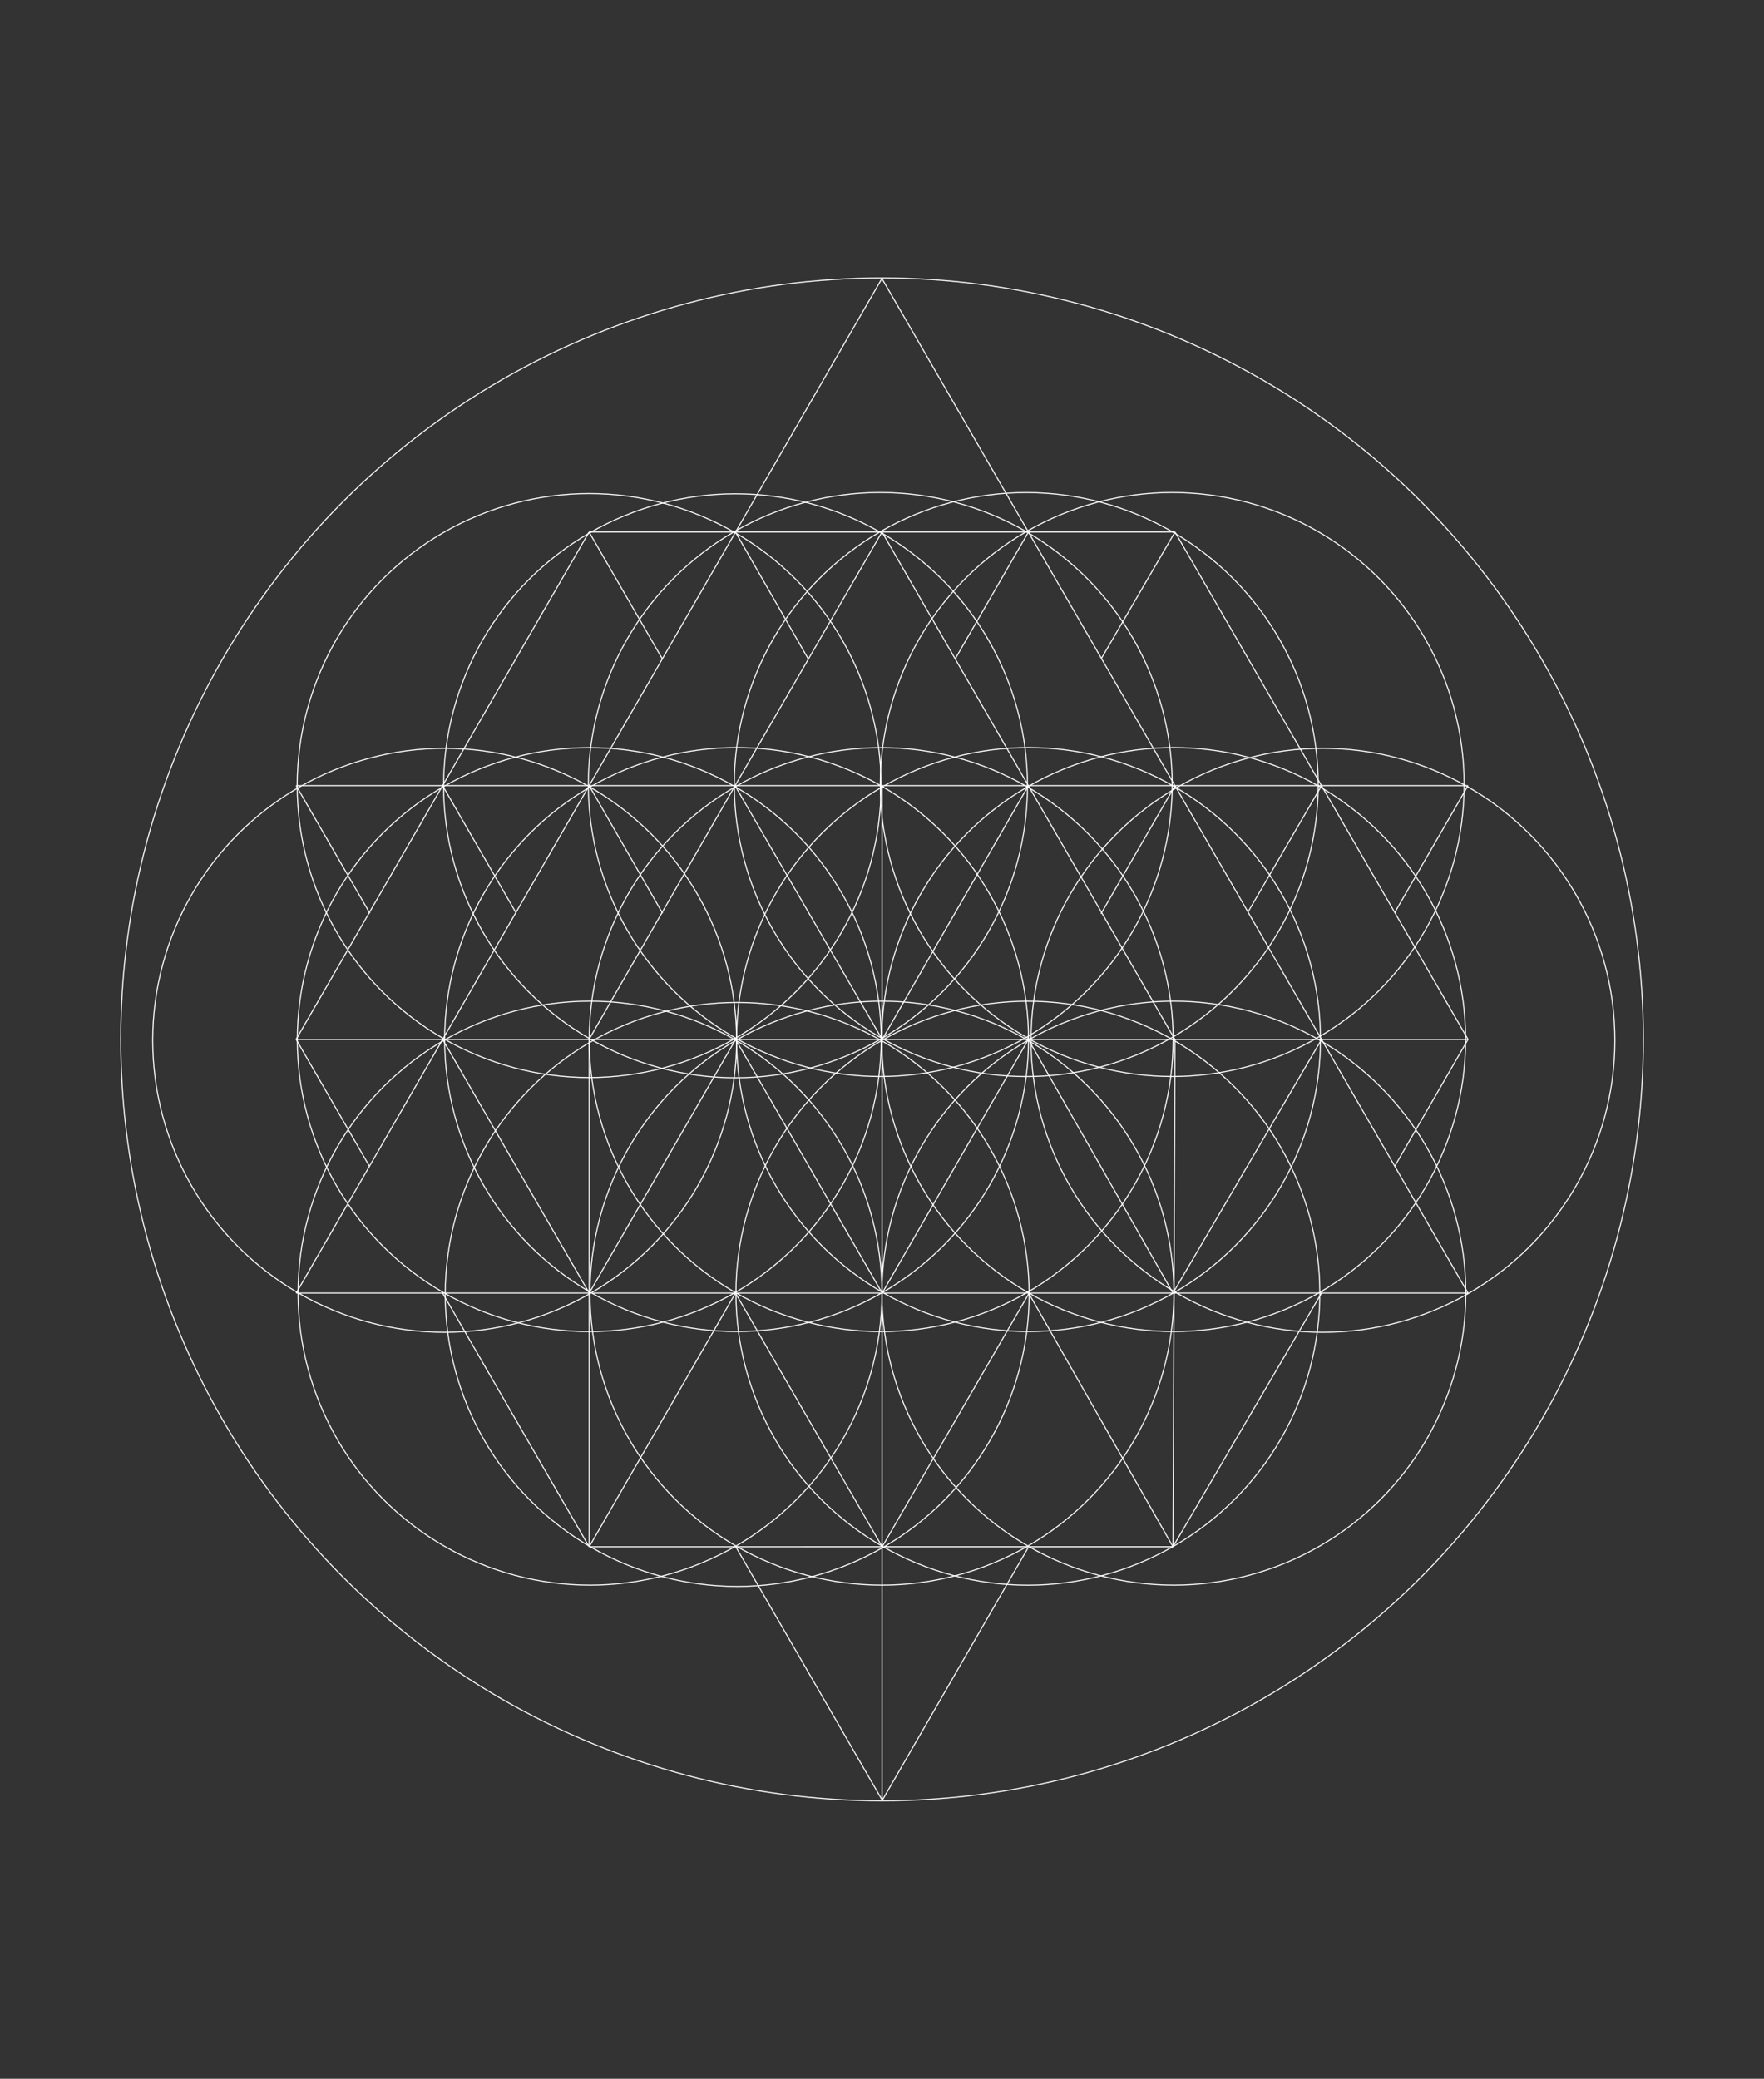 <?xml version="1.0" encoding="utf-8"?>
<!-- Generator: Adobe Illustrator 16.0.0, SVG Export Plug-In . SVG Version: 6.00 Build 0)  -->
<!DOCTYPE svg PUBLIC "-//W3C//DTD SVG 1.1//EN" "http://www.w3.org/Graphics/SVG/1.1/DTD/svg11.dtd">
<svg version="1.1" id="Layer_1" xmlns="http://www.w3.org/2000/svg" xmlns:xlink="http://www.w3.org/1999/xlink" x="0px" y="0px"
	 width="1684.051px" height="1984.252px" viewBox="0 0 1684.051 1984.252" enable-background="new 0 0 1684.051 1984.252"
	 xml:space="preserve">
<rect x="0" y="0" width="1684.051" height="1984.252" fill="#333333" stroke="none"/>
<g id="_x36_4Tetra3DFullGroup">
	<g id="back" display="none">
		<rect id="image" y="-13.988" display="inline" fill="#130E22" width="1684.052" height="2012.229"/>
	</g>
	<g id="fruit">
		<g>
			<line fill="none" stroke="#FFFFFF" x1="1121.749" y1="507.792" x2="562.37" y2="507.802"/>
			<line fill="none" stroke="#FFFFFF" x1="562.37" y1="507.802" x2="282.696" y2="992.116"/>
			<line fill="none" stroke="#FFFFFF" x1="422.739" y1="1234.646" x2="562.405" y2="1476.429"/>
			<line fill="none" stroke="#FFFFFF" x1="562.405" y1="1476.429" x2="1119.819" y2="1476.417"/>
			<line fill="none" stroke="#FFFFFF" x1="1119.819" y1="1476.417" x2="1262.995" y2="1231.927"/>
			<line fill="none" stroke="#FFFFFF" x1="1331.554" y1="1113.216" x2="1401.487" y2="992.13"/>
			<line fill="none" stroke="#FFFFFF" x1="1401.487" y1="992.13" x2="1121.749" y2="507.792"/>
			<line fill="none" stroke="#FFFFFF" x1="282.747" y1="749.952" x2="1401.446" y2="749.952"/>
			<line fill="none" stroke="#FFFFFF" x1="842.121" y1="1718.626" x2="842.122" y2="749.952"/>
			<line fill="none" stroke="#FFFFFF" x1="282.678" y1="992.179" x2="1401.487" y2="992.179"/>
			<line fill="none" stroke="#FFFFFF" x1="282.747" y1="749.952" x2="353.112" y2="871.814"/>
			<line fill="none" stroke="#FFFFFF" x1="422.569" y1="749.952" x2="492.475" y2="871.028"/>
			<line fill="none" stroke="#FFFFFF" x1="282.788" y1="1234.304" x2="842.054" y2="265.63"/>
			<line fill="none" stroke="#FFFFFF" x1="562.37" y1="507.802" x2="632.276" y2="628.855"/>
			<line fill="none" stroke="#FFFFFF" x1="702.153" y1="507.898" x2="771.624" y2="628.938"/>
			<line fill="none" stroke="#FFFFFF" x1="842.036" y1="507.792" x2="701.745" y2="749.96"/>
			<line fill="none" stroke="#FFFFFF" x1="842.036" y1="507.792" x2="981.752" y2="749.952"/>
			<line fill="none" stroke="#FFFFFF" x1="701.745" y1="749.96" x2="842.195" y2="992.179"/>
			<line fill="none" stroke="#FFFFFF" x1="842.195" y1="992.179" x2="981.752" y2="749.952"/>
			<line fill="none" stroke="#FFFFFF" x1="701.745" y1="749.96" x2="562.391" y2="992.116"/>
			<line fill="none" stroke="#FFFFFF" x1="562.436" y1="749.847" x2="632.567" y2="871.804"/>
			<line fill="none" stroke="#FFFFFF" x1="1121.741" y1="749.964" x2="1051.108" y2="872.209"/>
			<line fill="none" stroke="#FFFFFF" x1="981.752" y1="749.952" x2="1122.104" y2="993.026"/>
			<line fill="none" stroke="#FFFFFF" x1="1261.655" y1="749.976" x2="1191.444" y2="870.595"/>
			<line fill="none" stroke="#FFFFFF" x1="1121.741" y1="749.964" x2="1261.655" y2="992.105"/>
			<line fill="none" stroke="#FFFFFF" x1="1331.541" y1="871.026" x2="1401.446" y2="749.952"/>
			<line fill="none" stroke="#FFFFFF" x1="981.801" y1="507.867" x2="911.895" y2="628.942"/>
			<line fill="none" stroke="#FFFFFF" x1="841.831" y1="265.63" x2="1121.715" y2="750.007"/>
			<line fill="none" stroke="#FFFFFF" x1="1121.749" y1="507.792" x2="1051.496" y2="628.484"/>
			<line fill="none" stroke="#FFFFFF" x1="282.747" y1="992.128" x2="352.691" y2="1113.229"/>
			<line fill="none" stroke="#FFFFFF" x1="1401.487" y1="1234.304" x2="282.788" y2="1234.304"/>
			<line fill="none" stroke="#FFFFFF" x1="1401.487" y1="1234.302" x2="1261.657" y2="992.13"/>
			<line fill="none" stroke="#FFFFFF" x1="1261.735" y1="992.077" x2="1119.819" y2="1234.296"/>
			<line fill="none" stroke="#FFFFFF" x1="981.752" y1="1476.927" x2="842.178" y2="1718.626"/>
			<line fill="none" stroke="#FFFFFF" x1="1119.819" y1="1476.417" x2="982.491" y2="1235.105"/>
			<line fill="none" stroke="#FFFFFF" x1="842.195" y1="1476.464" x2="982.489" y2="1234.296"/>
			<line fill="none" stroke="#FFFFFF" x1="842.195" y1="1476.464" x2="702.145" y2="1234.29"/>
			<line fill="none" stroke="#FFFFFF" x1="562.493" y1="1234.29" x2="702.284" y2="992.177"/>
			<line fill="none" stroke="#FFFFFF" x1="562.493" y1="1234.292" x2="422.579" y2="992.151"/>
			<line fill="none" stroke="#FFFFFF" x1="842.402" y1="1718.626" x2="702.475" y2="1476.464"/>
			<line fill="none" stroke="#FFFFFF" x1="562.485" y1="1476.464" x2="702.145" y2="1234.29"/>
			<line fill="none" stroke="#FFFFFF" x1="562.493" y1="992.116" x2="562.493" y2="1476.464"/>
			<line fill="none" stroke="#FFFFFF" x1="702.284" y1="992.177" x2="842.195" y2="1234.304"/>
			<line fill="none" stroke="#FFFFFF" x1="842.195" y1="1234.304" x2="981.752" y2="992.179"/>
			<line fill="none" stroke="#FFFFFF" x1="1119.819" y1="1476.417" x2="1121.749" y2="992.396"/>
			<line fill="none" stroke="#FFFFFF" x1="981.752" y1="992.179" x2="1119.819" y2="1234.296"/>
		</g>
		<g display="none">
			<path display="inline" fill="none" stroke="#FFFFFF" d="M1003.26,992.268c0,89.435-72.331,161.333-161.345,161.333
				c-89.191,0-161.347-72.322-161.347-161.333c0-89.253,72.271-161.354,161.347-161.354
				C931.009,830.793,1003.26,903.014,1003.26,992.268z"/>
			<path display="inline" fill="none" stroke="#FFFFFF" d="M1003.26,669.379c0,89.215-72.331,161.333-161.345,161.333
				c-89.191,0-161.347-72.319-161.347-161.333c0-89.452,72.271-161.354,161.347-161.354
				C931.009,507.944,1003.26,580.227,1003.26,669.379z"/>
			<path display="inline" fill="none" stroke="#FFFFFF" d="M723.676,830.793c0,89.271-72.331,161.354-161.346,161.354
				c-89.283,0-161.348-72.34-161.348-161.354c0-89.214,72.332-161.332,161.348-161.332
				C651.365,669.339,723.676,741.579,723.676,830.793z"/>
			<path display="inline" fill="none" stroke="#FFFFFF" d="M723.676,1153.659c0,89.354-72.331,161.335-161.346,161.335
				c-89.283,0-161.348-72.341-161.348-161.335c0-89.392,72.332-161.352,161.348-161.352
				C651.365,992.209,723.676,1064.368,723.676,1153.659z"/>
			<path display="inline" fill="none" stroke="#FFFFFF" d="M1003.26,1315.055c0,89.451-72.331,161.354-161.345,161.354
				c-89.191,0-161.347-72.341-161.347-161.354c0-89.415,72.271-161.335,161.347-161.335
				C931.009,1153.623,1003.26,1225.842,1003.26,1315.055z"/>
			<path display="inline" fill="none" stroke="#FFFFFF" d="M1282.925,1153.659c0,89.354-72.33,161.335-161.345,161.335
				c-89.191,0-161.348-72.341-161.348-161.335c0-89.352,72.332-161.352,161.348-161.352
				C1210.595,992.308,1282.925,1064.406,1282.925,1153.659z"/>
			<path display="inline" fill="none" stroke="#FFFFFF" d="M1282.925,830.793c0,89.271-72.33,161.354-161.345,161.354
				c-89.191,0-161.348-72.34-161.348-161.354c0-89.214,72.332-161.332,161.348-161.332
				C1210.595,669.438,1282.925,741.579,1282.925,830.793z"/>
			<path display="inline" fill="none" stroke="#FFFFFF" d="M1003.36,346.592c0,89.11-72.331,161.334-161.343,161.334
				c-89.424,0-161.345-72.322-161.345-161.334c0-89.453,72.332-161.535,161.345-161.535
				C931.129,185.119,1003.36,257.317,1003.36,346.592z"/>
			<path display="inline" fill="none" stroke="#FFFFFF" d="M444.08,669.419c0,89.148-72.331,161.334-161.346,161.334
				c-89.214,0-161.346-72.319-161.346-161.334c0-89.23,72.332-161.354,161.346-161.354
				C371.768,507.944,444.08,580.227,444.08,669.419z"/>
			<path display="inline" fill="none" stroke="#FFFFFF" d="M444.08,1315.055c0,89.451-72.331,161.354-161.346,161.354
				c-89.214,0-161.346-72.341-161.346-161.354c0-89.415,72.332-161.335,161.346-161.335
				C371.749,1153.72,444.08,1225.842,444.08,1315.055z"/>
			<path display="inline" fill="none" stroke="#FFFFFF" d="M1562.662,1315.055c0,89.451-72.333,161.354-161.349,161.354
				c-89.439,0-161.438-72.341-161.438-161.354c0-89.415,72.331-161.335,161.438-161.335
				C1490.329,1153.623,1562.662,1225.842,1562.662,1315.055z"/>
			<path display="inline" fill="none" stroke="#FFFFFF" d="M1562.662,669.419c0,89.214-72.333,161.334-161.349,161.334
				c-89.439,0-161.438-72.319-161.438-161.334c0-89.23,72.331-161.354,161.438-161.354
				C1490.329,507.985,1562.662,580.227,1562.662,669.419z"/>
			<path display="inline" fill="none" stroke="#FFFFFF" d="M1003.321,1637.842c0,89.174-72.331,161.354-161.344,161.354
				c-89.44,0-161.344-72.341-161.344-161.354c0-89.438,72.291-161.354,161.344-161.354
				C931.091,1476.449,1003.321,1548.688,1003.321,1637.842z"/>
		</g>
	</g>
	<g id="sixtyFour">
		<circle id="border" fill="none" stroke="#FFFFFF" cx="842.083" cy="992.128" r="726.798"/>
		<g id="final_circles">
			<g>
				<circle fill="none" stroke="#FFFFFF" cx="981.915" cy="992.298" r="278.708"/>
				<circle fill="none" stroke="#FFFFFF" cx="841.256" cy="992.36" r="278.708"/>
				<circle fill="none" stroke="#FFFFFF" cx="1120.496" cy="992.298" r="278.708"/>
				<circle fill="none" stroke="#FFFFFF" cx="703.208" cy="992.298" r="278.708"/>
				<circle fill="none" stroke="#FFFFFF" cx="562.548" cy="992.36" r="278.708"/>
			</g>
			<g>
				<circle fill="none" stroke="#FFFFFF" cx="702.2" cy="750.073" r="278.708"/>
				<circle fill="none" stroke="#FFFFFF" cx="979.729" cy="748.894" r="278.708"/>
				<circle fill="none" stroke="#FFFFFF" cx="841.96" cy="1234.351" r="278.708"/>
				<circle fill="none" stroke="#FFFFFF" cx="703.779" cy="1235.582" r="278.708"/>
				<circle fill="none" stroke="#FFFFFF" cx="981.307" cy="1234.402" r="278.708"/>
				<circle fill="none" stroke="#FFFFFF" cx="840.381" cy="748.842" r="278.708"/>
				<circle fill="none" stroke="#FFFFFF" cx="562.436" cy="749.847" r="278.708"/>
				<circle fill="none" stroke="#FFFFFF" cx="1119.089" cy="748.842" r="278.708"/>
			</g>
			<circle fill="none" stroke="#FFFFFF" cx="563.252" cy="1234.351" r="278.708"/>
			<circle fill="none" stroke="#FFFFFF" cx="1120.668" cy="1234.351" r="278.708"/>
			<circle fill="none" stroke="#FFFFFF" cx="1262.995" cy="993.026" r="278.708"/>
			<circle fill="none" stroke="#FFFFFF" cx="424.5" cy="993.026" r="278.708"/>
		</g>
	</g>
	<g id="hexagon">
		<polygon fill="#FFFFFF" fill-opacity="0" stroke="#FFE86D" stroke-miterlimit="10" stroke-opacity="0" points="1.099,506.579 
			842.079,21.033 1683.069,506.579 1683.069,1477.671 842.079,1963.217 1.099,1477.671 		"/>
	</g>
</g>
</svg>
